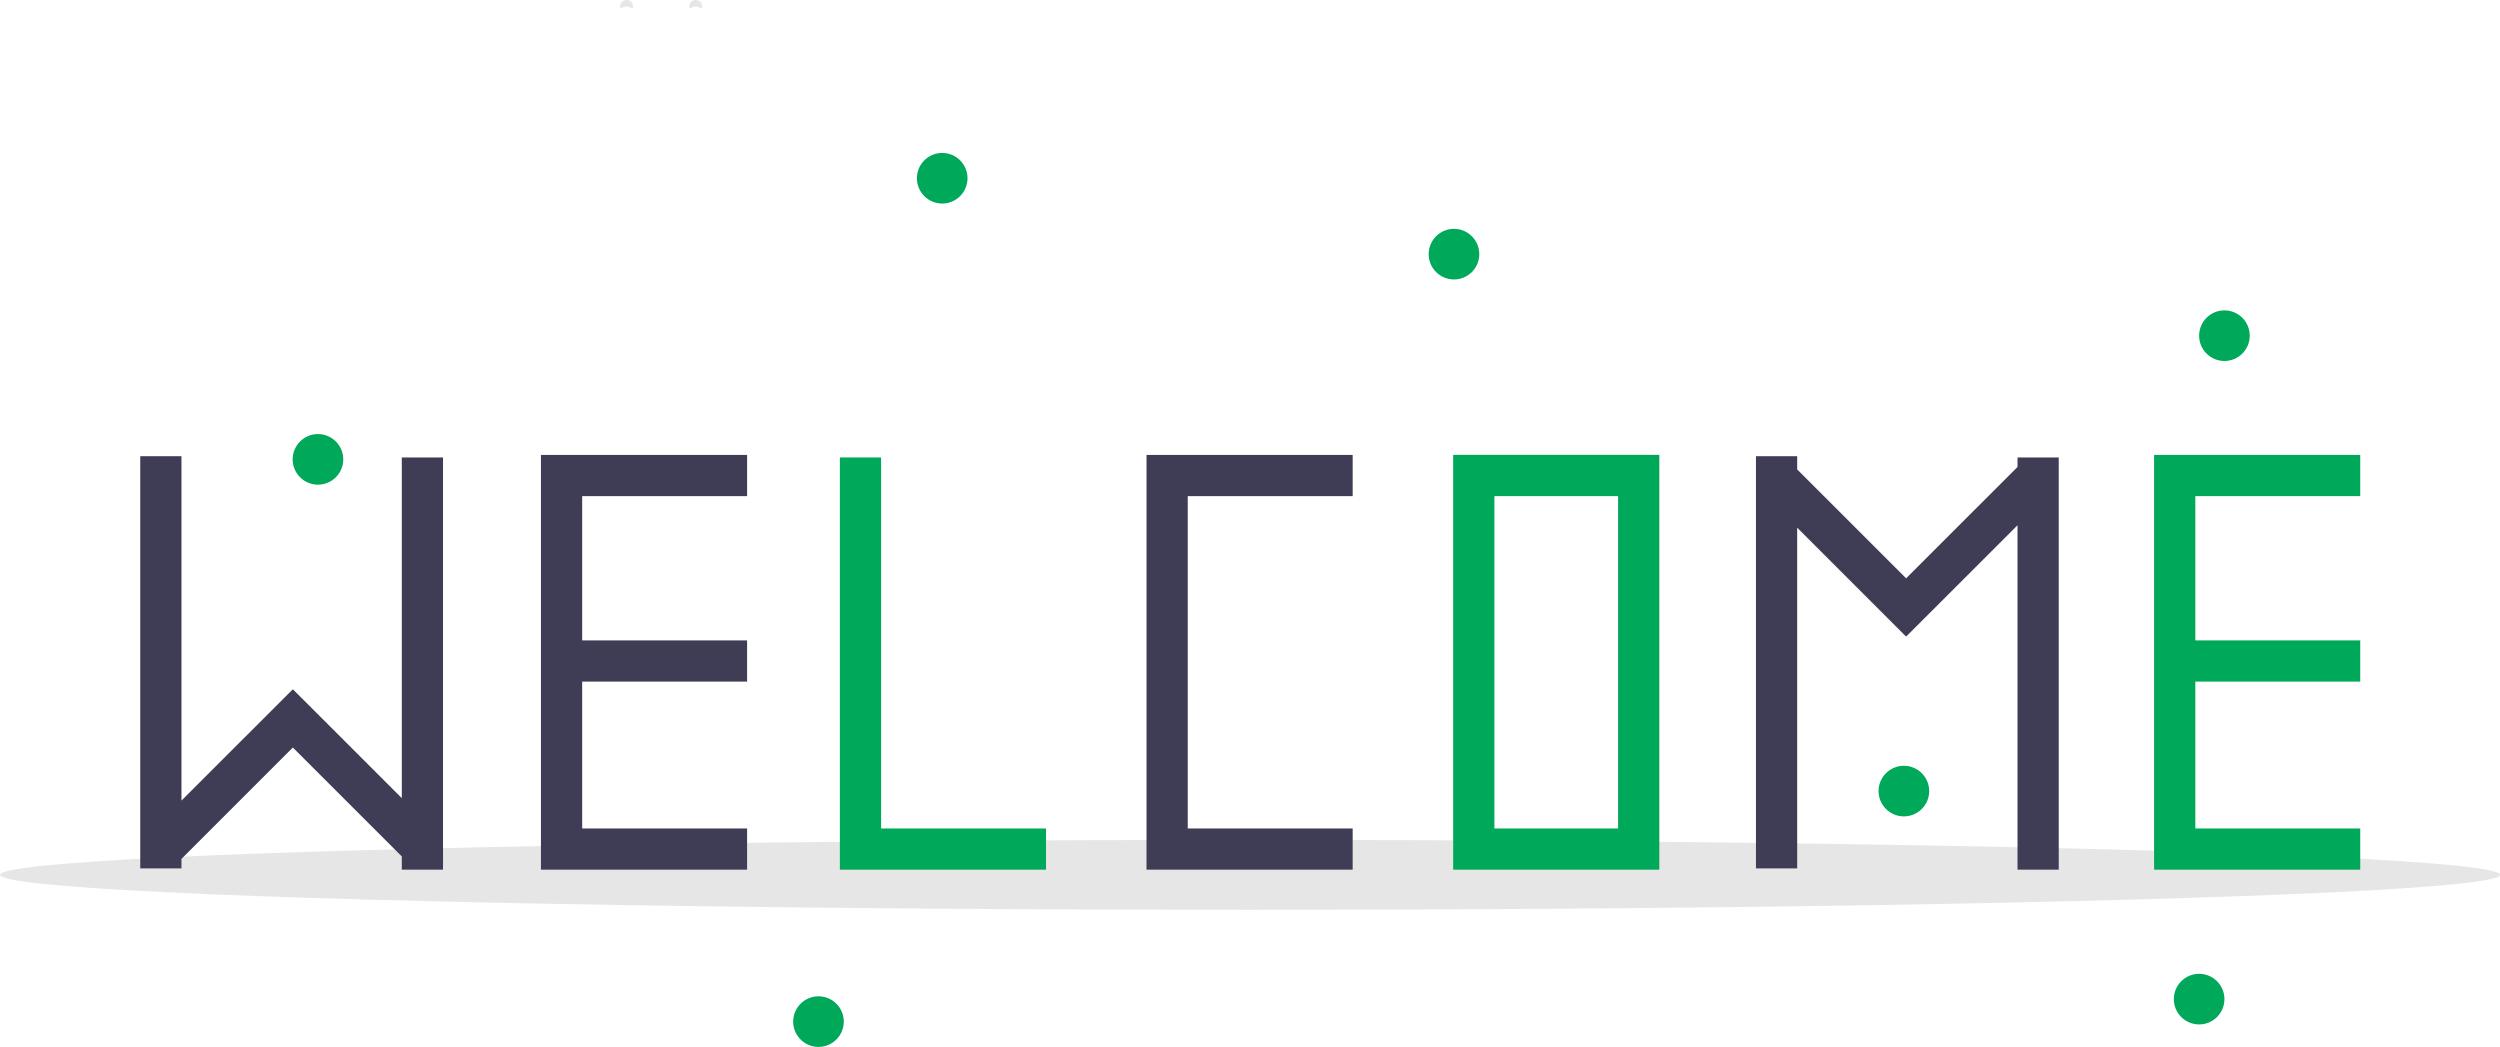 <svg xmlns="http://www.w3.org/2000/svg" width="515.753" height="215.979" viewBox="0 0 515.753 215.979">
  <g id="Group_180" data-name="Group 180" transform="translate(0 0)">
    <ellipse id="Ellipse_25" data-name="Ellipse 25" cx="257.877" cy="7.212" rx="257.877" ry="7.212" transform="translate(0 173.267)" fill="#e6e6e6"/>
    <path id="Path_135" data-name="Path 135" d="M400.575,308.623c0,.739.6,0,1.338,0s1.338.739,1.338,0a1.338,1.338,0,0,0-2.676,0Z" transform="translate(-258.385 -307.286)" fill="#e6e6e6"/>
    <path id="Path_136" data-name="Path 136" d="M378.646,308.623c0,.739-.6,0-1.338,0s-1.338.739-1.338,0a1.338,1.338,0,0,1,2.676,0Z" transform="translate(-248.053 -307.286)" fill="#e6e6e6"/>
    <path id="Path_137" data-name="Path 137" d="M450.265,257.292v-8.5H407.736v85.57h42.529v-8.5H416.242V257.292Z" transform="translate(-171.208 -154.944)" fill="#3f3d56"/>
    <path id="Path_138" data-name="Path 138" d="M672.253,469.1v85.57h42.53V469.1Zm34.024,77.066H680.759V477.6h25.518Z" transform="translate(-372.462 -375.254)" fill="#00a859"/>
    <path id="Path_139" data-name="Path 139" d="M307.187,326.239V249.7h-8.506v85.038H341.21v-8.5Z" transform="translate(-125.416 -155.329)" fill="#00a859"/>
    <path id="Path_140" data-name="Path 140" d="M234.906,257.292v-8.5H192.376v85.57h42.529v-8.5H200.882V295.559h34.023v-8.5H200.882V257.292Z" transform="translate(-80.779 -154.944)" fill="#3f3d56"/>
    <path id="Path_141" data-name="Path 141" d="M808.588,257.292v-8.5h-42.53v85.57h42.53v-8.5H774.564V295.559h34.023v-8.5H774.564V257.292Z" transform="translate(-321.667 -154.944)" fill="#00a859"/>
    <path id="Path_142" data-name="Path 142" d="M103.831,249.513v70.282L81.4,297.374l-.051.052-.048-.048L58.378,320.3V249.247H49.872v85.038h8.506v-1.96l22.979-22.973,22.474,22.469v2.729h8.506V249.513Z" transform="translate(-20.941 -155.136)" fill="#3f3d56"/>
    <path id="Path_143" data-name="Path 143" d="M678.43,249.513v1.959l-22.979,22.973-22.475-22.469v-2.729H624.47v85.038h8.506V264L655.4,286.424l.052-.052.047.047L678.43,263.5v71.053h8.505V249.513Z" transform="translate(-262.215 -155.136)" fill="#3f3d56"/>
    <ellipse id="Ellipse_32" data-name="Ellipse 32" cx="5.221" cy="5.22" rx="5.221" ry="5.22" transform="translate(189.157 31.552)" fill="#00a859"/>
    <ellipse id="Ellipse_33" data-name="Ellipse 33" cx="5.221" cy="5.22" rx="5.221" ry="5.22" transform="translate(60.374 89.548)" fill="#00a859"/>
    <ellipse id="Ellipse_34" data-name="Ellipse 34" cx="5.221" cy="5.22" rx="5.221" ry="5.22" transform="translate(163.632 205.54)" fill="#00a859"/>
    <ellipse id="Ellipse_35" data-name="Ellipse 35" cx="5.221" cy="5.22" rx="5.221" ry="5.22" transform="translate(294.735 47.211)" fill="#00a859"/>
    <ellipse id="Ellipse_36" data-name="Ellipse 36" cx="5.221" cy="5.22" rx="5.221" ry="5.22" transform="translate(448.462 200.9)" fill="#00a859"/>
    <ellipse id="Ellipse_37" data-name="Ellipse 37" cx="5.221" cy="5.22" rx="5.221" ry="5.22" transform="translate(453.682 64.03)" fill="#00a859"/>
    <ellipse id="Ellipse_38" data-name="Ellipse 38" cx="5.221" cy="5.22" rx="5.221" ry="5.22" transform="translate(387.551 157.983)" fill="#00a859"/>
  </g>
</svg>
